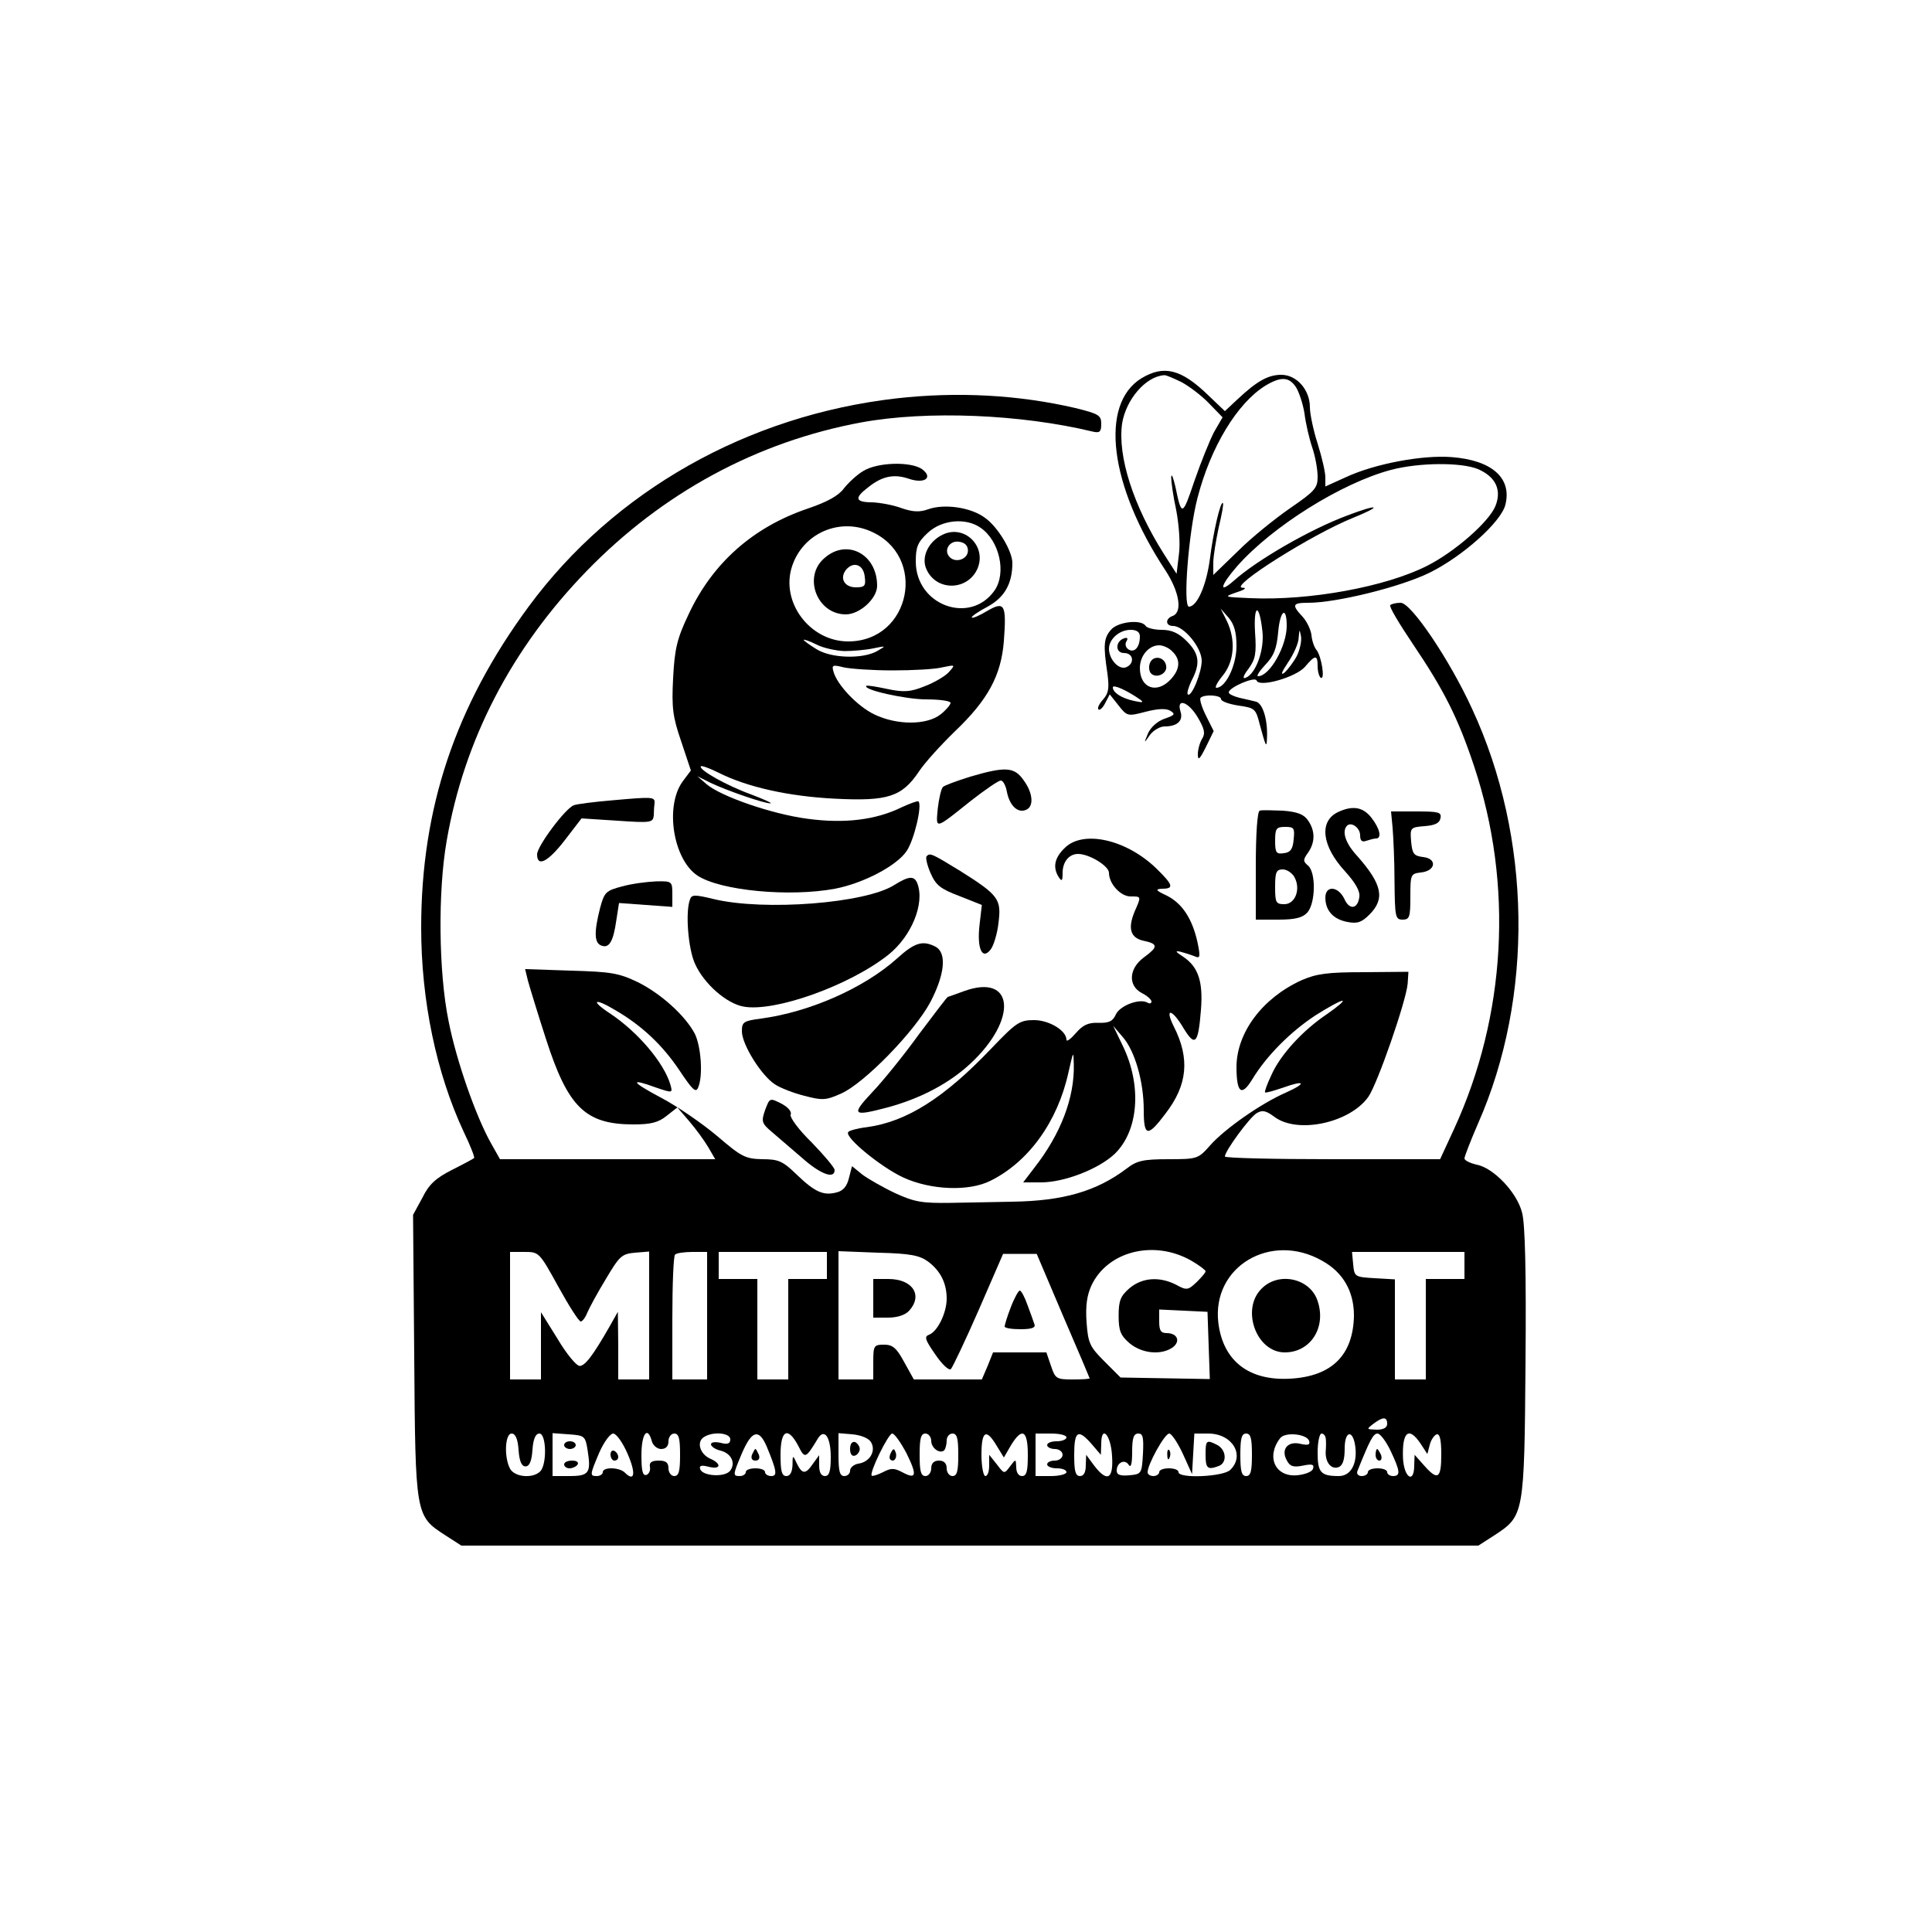 <?xml version="1.0" standalone="no"?>
<!DOCTYPE svg PUBLIC "-//W3C//DTD SVG 20010904//EN"
 "http://www.w3.org/TR/2001/REC-SVG-20010904/DTD/svg10.dtd">
<svg version="1.0" xmlns="http://www.w3.org/2000/svg"
 width="500pt" height="500pt" viewBox="0 0 500 500"
 preserveAspectRatio="xMidYMid meet">

<g transform="translate(0,500) scale(0.1,-0.1)"
fill="#000000" stroke="none">
<path d="M2954 4021 c-109 -67 -83 -277 62 -497 36 -55 45 -108 19 -118 -20
-7 -19 -26 1 -26 28 0 74 -56 74 -90 0 -31 -27 -96 -36 -87 -3 3 2 19 10 36
23 44 20 69 -13 102 -21 21 -39 29 -65 29 -19 0 -38 5 -41 10 -11 18 -71 11
-89 -9 -20 -22 -21 -41 -10 -114 5 -38 3 -51 -11 -67 -10 -11 -16 -23 -12 -26
3 -3 11 4 17 16 l12 23 23 -29 c22 -28 24 -28 70 -16 31 8 52 9 63 3 15 -9 12
-12 -14 -21 -18 -6 -36 -22 -43 -38 -11 -27 -11 -27 5 -4 9 12 26 22 38 22 33
0 49 15 41 39 -11 36 21 25 45 -16 17 -29 20 -41 11 -55 -6 -10 -11 -28 -11
-40 0 -18 5 -13 21 19 l20 41 -20 40 c-11 22 -17 42 -14 46 10 10 53 7 53 -3
0 -6 20 -13 45 -17 42 -6 45 -8 55 -48 16 -59 18 -64 19 -35 2 47 -11 88 -28
93 -9 2 -28 7 -43 10 -16 4 -28 10 -28 14 0 13 68 42 72 31 6 -19 101 8 125
35 27 32 33 32 33 2 0 -14 4 -27 8 -30 12 -7 2 56 -11 72 -6 7 -12 25 -13 39
-2 14 -12 35 -23 47 -29 31 -26 36 15 36 73 0 239 41 314 78 85 42 185 131
196 176 17 69 -35 115 -139 123 -75 6 -199 -17 -274 -52 l-53 -24 0 24 c0 13
-9 52 -20 87 -11 34 -20 77 -20 94 0 45 -34 84 -74 84 -34 0 -63 -16 -114 -64
l-32 -30 -43 41 c-70 68 -115 79 -173 44z m104 -10 c20 -11 52 -35 71 -55 l35
-36 -22 -38 c-11 -21 -34 -78 -51 -127 -31 -92 -33 -92 -49 -15 -6 25 -10 36
-11 25 0 -11 5 -49 13 -85 7 -37 11 -87 7 -115 l-6 -50 -32 50 c-80 126 -121
254 -109 339 10 62 61 122 109 125 4 1 24 -8 45 -18z m296 -13 c8 -13 18 -43
22 -68 3 -25 12 -64 20 -88 8 -23 14 -57 14 -76 0 -29 -7 -37 -71 -81 -39 -27
-100 -76 -135 -111 l-64 -62 0 32 c0 17 7 58 14 91 8 33 13 61 11 63 -6 7 -25
-74 -34 -146 -9 -67 -33 -122 -54 -122 -16 0 -1 193 22 281 34 132 103 246
176 291 40 24 61 23 79 -4z m471 -212 c46 -20 62 -54 45 -96 -17 -41 -105
-118 -176 -154 -108 -55 -306 -91 -459 -84 -68 3 -69 3 -35 15 22 7 28 12 15
12 -35 2 180 138 287 181 79 32 66 37 -15 6 -97 -36 -235 -116 -294 -169 -41
-36 -34 -11 9 38 91 103 270 215 398 249 72 19 181 20 225 2z m-558 -419 c6
-48 -17 -111 -43 -121 -9 -4 -7 5 7 23 18 25 21 39 17 95 -4 73 11 76 19 3z
m-67 -39 c0 -50 -28 -108 -52 -108 -5 0 2 14 16 31 30 36 35 92 11 142 l-16
32 21 -24 c14 -17 20 -37 20 -73z m130 52 c0 -52 -44 -130 -74 -130 -5 0 3 13
19 30 22 23 29 41 33 85 5 56 22 68 22 15z m-380 -27 c0 -28 -14 -43 -29 -34
-8 5 -10 14 -6 21 5 8 3 11 -6 8 -23 -8 -23 -38 0 -38 25 0 28 -28 5 -37 -19
-7 -44 21 -44 48 0 25 27 49 56 49 16 0 24 -6 24 -17z m406 -51 c-8 -15 -23
-35 -32 -43 -11 -8 -7 2 9 26 15 22 28 51 28 65 2 22 2 23 6 3 2 -12 -3 -35
-11 -51z m-322 12 c22 -21 20 -46 -4 -72 -36 -39 -80 -23 -80 29 0 32 23 59
50 59 10 0 26 -7 34 -16z m-84 -124 c11 -8 8 -9 -15 -4 -33 7 -55 22 -55 35 0
9 37 -8 70 -31z"/>
<path d="M2976 3284 c-4 -10 -2 -22 3 -27 14 -14 43 0 39 20 -4 24 -34 28 -42
7z"/>
<path d="M2320 3969 c-385 -44 -731 -239 -952 -539 -190 -258 -278 -522 -278
-831 0 -188 39 -376 110 -528 17 -35 29 -66 27 -68 -2 -2 -28 -16 -58 -31 -41
-21 -59 -37 -76 -72 l-24 -44 3 -366 c3 -413 3 -413 80 -463 l42 -27 1316 0
1316 0 42 27 c76 50 77 52 80 446 2 236 -1 361 -9 389 -13 52 -74 116 -118
124 -17 4 -31 11 -31 16 0 5 16 46 35 90 145 328 139 741 -15 1073 -58 127
-158 275 -185 275 -12 0 -24 -3 -27 -6 -4 -3 23 -48 58 -100 81 -120 117 -191
159 -317 102 -306 83 -646 -52 -939 l-36 -78 -279 0 c-153 0 -278 3 -278 7 0
14 63 100 82 112 15 9 24 7 47 -10 60 -44 194 -15 242 52 24 34 98 248 102
293 l2 31 -115 -1 c-95 0 -123 -4 -162 -21 -101 -46 -167 -135 -168 -223 0
-69 13 -79 41 -33 37 61 99 123 163 165 33 21 64 38 70 38 6 0 -12 -15 -39
-34 -63 -42 -122 -106 -145 -159 -11 -23 -18 -43 -16 -44 2 -2 22 4 46 12 58
21 63 12 7 -13 -64 -28 -158 -94 -195 -136 -31 -35 -33 -36 -108 -36 -66 0
-82 -4 -108 -24 -78 -59 -164 -84 -296 -86 -41 -1 -113 -2 -160 -3 -73 -1 -93
2 -143 25 -32 15 -70 37 -85 48 l-27 22 -8 -31 c-5 -21 -15 -33 -32 -37 -34
-9 -56 1 -103 46 -36 35 -47 40 -89 40 -44 1 -54 6 -117 60 -38 32 -103 77
-145 99 -79 42 -83 52 -12 26 42 -14 42 -14 36 8 -17 57 -84 136 -156 184 -52
34 -42 42 13 9 69 -40 123 -91 167 -157 34 -51 42 -58 48 -43 13 31 7 107 -9
139 -25 47 -87 103 -147 133 -50 24 -70 27 -174 30 l-118 4 7 -29 c4 -15 25
-84 47 -152 57 -177 102 -221 227 -221 44 0 64 5 85 22 l28 22 31 -36 c17 -20
39 -50 49 -67 l18 -31 -279 0 -278 0 -22 39 c-40 70 -91 216 -111 318 -26 126
-28 336 -5 467 45 261 168 498 362 698 197 203 441 335 712 385 170 31 412 21
598 -24 18 -4 22 -1 22 20 0 22 -6 26 -67 41 -146 34 -304 43 -463 25z m762
-2231 c21 -12 38 -25 38 -28 0 -4 -11 -16 -23 -28 -22 -21 -26 -22 -53 -7 -43
22 -88 19 -121 -9 -23 -20 -28 -32 -28 -71 0 -39 5 -51 28 -71 32 -27 82 -32
112 -11 21 16 12 37 -16 37 -15 0 -19 7 -19 30 l0 31 63 -3 62 -3 3 -87 3 -87
-115 2 -116 2 -42 42 c-38 38 -42 47 -46 101 -3 43 1 70 13 96 42 88 161 118
257 64z m340 -1 c54 -30 82 -79 82 -142 -2 -102 -57 -157 -165 -163 -107 -6
-174 46 -186 145 -17 145 136 236 269 160z m-1977 -67 c27 -49 53 -90 58 -90
4 0 12 10 17 23 5 12 26 51 48 87 35 59 41 65 75 68 l37 3 0 -165 0 -166 -40
0 -40 0 0 88 -1 87 -22 -39 c-43 -75 -63 -101 -77 -101 -8 0 -34 31 -57 70
l-43 69 0 -87 0 -87 -40 0 -40 0 0 165 0 165 38 0 c37 0 38 -1 87 -90z m385
-75 l0 -165 -45 0 -45 0 0 158 c0 87 3 162 7 165 3 4 24 7 45 7 l38 0 0 -165z
m310 130 l0 -35 -50 0 -50 0 0 -130 0 -130 -40 0 -40 0 0 130 0 130 -50 0 -50
0 0 35 0 35 140 0 140 0 0 -35z m262 10 c32 -24 48 -56 48 -96 0 -36 -23 -84
-45 -93 -14 -5 -11 -13 16 -52 17 -25 35 -42 40 -37 4 4 37 73 72 153 l63 145
43 0 44 0 68 -160 c38 -88 69 -161 69 -162 0 -2 -20 -3 -44 -3 -42 0 -45 2
-56 35 l-12 35 -69 0 -69 0 -14 -35 -15 -35 -88 0 -88 0 -25 45 c-20 37 -30
45 -52 45 -26 0 -28 -2 -28 -45 l0 -45 -45 0 -45 0 0 166 0 166 103 -4 c83 -2
107 -7 129 -23z m1388 -10 l0 -35 -50 0 -50 0 0 -130 0 -130 -40 0 -40 0 0
129 0 130 -52 3 c-52 3 -53 4 -56 36 l-3 32 145 0 146 0 0 -35z m-200 -410 c0
-10 -10 -15 -27 -15 -27 1 -27 1 -9 15 25 19 36 19 36 0z m-2248 -67 c2 -30 8
-43 18 -43 10 0 16 13 18 43 2 28 8 42 18 42 18 0 20 -80 2 -98 -19 -19 -66
-15 -78 7 -16 30 -13 91 4 91 10 0 16 -14 18 -42z m179 -3 c9 -57 3 -65 -47
-65 l-44 0 0 56 0 55 42 -3 c41 -3 43 -4 49 -43z m103 -7 c22 -50 19 -75 -7
-49 -14 14 -57 15 -57 1 0 -5 -7 -10 -15 -10 -19 0 -19 2 6 61 12 27 28 49 36
49 8 0 25 -24 37 -52z m63 32 c3 -11 14 -20 24 -20 12 0 19 7 19 20 0 11 7 20
15 20 12 0 15 -13 15 -55 0 -42 -3 -55 -15 -55 -8 0 -15 9 -15 20 0 15 -7 20
-25 20 -19 0 -25 -5 -23 -16 2 -10 -3 -19 -9 -21 -10 -3 -13 11 -13 51 0 56
16 77 27 36z m203 5 c0 -11 -7 -14 -25 -9 -14 3 -25 2 -25 -4 0 -5 11 -13 24
-16 29 -7 41 -33 25 -53 -15 -17 -71 -13 -77 5 -3 9 3 11 22 6 32 -8 34 8 4
21 -27 12 -36 44 -16 56 23 15 68 11 68 -6z m94 -18 c27 -65 28 -77 12 -77 -9
0 -16 5 -16 10 0 6 -11 10 -25 10 -14 0 -25 -4 -25 -10 0 -5 -7 -10 -15 -10
-19 0 -19 2 6 61 25 57 43 62 63 16z m82 1 c17 -34 19 -33 50 18 17 29 34 6
34 -47 0 -37 -4 -49 -15 -49 -10 0 -15 10 -15 27 l0 27 -16 -22 c-19 -28 -28
-28 -42 1 -10 22 -11 22 -11 -5 -1 -18 -6 -28 -16 -28 -12 0 -15 13 -15 55 0
65 19 74 46 23z m188 10 c14 -23 -3 -52 -33 -56 -11 -2 -21 -10 -21 -18 0 -8
-7 -14 -15 -14 -12 0 -15 13 -15 56 l0 55 36 -3 c22 -2 42 -10 48 -20z m92
-29 c28 -57 26 -69 -11 -49 -21 11 -29 11 -50 0 -14 -7 -27 -11 -29 -9 -7 7
43 109 53 109 6 0 22 -23 37 -51z m64 32 c0 -19 23 -35 34 -24 3 4 6 15 6 25
0 10 7 18 15 18 12 0 15 -13 15 -55 0 -42 -3 -55 -15 -55 -8 0 -15 9 -15 20 0
13 -7 20 -20 20 -13 0 -20 -7 -20 -20 0 -11 -7 -20 -15 -20 -12 0 -15 13 -15
55 0 42 3 55 15 55 8 0 15 -9 15 -19z m169 -12 l19 -31 18 31 c29 48 44 40 44
-24 0 -42 -3 -55 -15 -55 -9 0 -15 9 -15 23 -1 22 -1 22 -16 2 -15 -20 -15
-20 -34 5 l-20 25 0 -27 c0 -16 -4 -28 -10 -28 -5 0 -10 25 -10 55 0 62 12 69
39 24z m181 21 c0 -5 -11 -10 -25 -10 -14 0 -25 -4 -25 -10 0 -5 9 -10 20 -10
11 0 20 -7 20 -15 0 -8 -9 -15 -20 -15 -11 0 -20 -4 -20 -10 0 -5 11 -10 25
-10 14 0 25 -4 25 -10 0 -5 -18 -10 -40 -10 l-40 0 0 55 0 55 40 0 c22 0 40
-4 40 -10z m65 -17 l24 -28 1 28 c0 51 25 24 28 -31 4 -61 -13 -69 -47 -24
l-20 27 -1 -27 c0 -18 -5 -28 -15 -28 -12 0 -15 13 -15 55 0 62 10 68 45 28z
m133 -25 c-3 -52 -4 -53 -35 -56 -24 -2 -33 1 -33 12 0 21 21 31 31 15 6 -9 9
3 9 34 0 36 4 47 16 47 12 0 14 -10 12 -52z m103 0 l24 -53 3 53 3 52 36 0
c62 0 96 -56 57 -94 -18 -18 -134 -23 -134 -6 0 6 -11 10 -25 10 -14 0 -25 -4
-25 -10 0 -5 -7 -10 -15 -10 -8 0 -15 4 -15 10 0 20 44 100 56 100 6 0 22 -24
35 -52z m179 -3 c0 -42 -3 -55 -15 -55 -12 0 -15 13 -15 55 0 42 3 55 15 55
12 0 15 -13 15 -55z m148 36 c3 -10 -2 -12 -21 -8 -33 9 -53 -13 -37 -42 8
-16 17 -19 42 -14 24 5 30 3 26 -8 -2 -8 -21 -15 -41 -17 -57 -5 -81 48 -44
96 13 17 69 11 75 -7z m43 7 c1 -7 1 -22 0 -33 -2 -29 14 -49 33 -42 11 4 16
19 16 48 0 49 23 50 28 1 4 -42 -13 -72 -43 -72 -47 0 -55 9 -55 61 0 27 5 49
10 49 6 0 10 -6 11 -12z m168 -33 c25 -53 26 -65 6 -65 -8 0 -15 5 -15 10 0 6
-11 10 -25 10 -14 0 -25 -4 -25 -10 0 -5 -7 -10 -16 -10 -9 0 -14 6 -11 13 32
80 41 97 52 97 7 0 22 -20 34 -45z m78 18 l17 -26 6 23 c3 13 11 25 18 28 8 2
12 -13 12 -52 0 -63 -9 -69 -45 -28 l-24 27 -1 -27 c0 -49 -26 -33 -29 17 -3
70 15 85 46 38z"/>
<path d="M3265 1665 c-54 -53 -14 -165 60 -165 67 0 108 65 85 133 -19 59
-101 77 -145 32z"/>
<path d="M2260 1640 l0 -50 38 0 c25 0 45 7 55 18 36 40 9 82 -54 82 l-39 0 0
-50z"/>
<path d="M2616 1617 c-9 -23 -16 -46 -16 -50 0 -4 18 -7 41 -7 29 0 40 4 36
13 -2 6 -10 29 -18 50 -7 20 -16 37 -20 37 -3 0 -14 -19 -23 -43z"/>
<path d="M1460 1260 c0 -5 7 -10 15 -10 8 0 15 5 15 10 0 6 -7 10 -15 10 -8 0
-15 -4 -15 -10z"/>
<path d="M1460 1210 c0 -5 6 -10 14 -10 8 0 18 5 21 10 3 6 -3 10 -14 10 -12
0 -21 -4 -21 -10z"/>
<path d="M1580 1236 c0 -9 5 -16 10 -16 6 0 10 4 10 9 0 6 -4 13 -10 16 -5 3
-10 -1 -10 -9z"/>
<path d="M1946 1235 c-3 -9 0 -15 9 -15 9 0 12 6 9 15 -4 8 -7 15 -9 15 -2 0
-5 -7 -9 -15z"/>
<path d="M2200 1250 c0 -13 5 -20 13 -17 6 2 12 10 12 17 0 7 -6 15 -12 18 -8
2 -13 -5 -13 -18z"/>
<path d="M2306 1241 c-4 -7 -5 -15 -2 -18 9 -9 19 4 14 18 -4 11 -6 11 -12 0z"/>
<path d="M3120 1235 c0 -35 5 -40 34 -29 22 8 20 41 -3 54 -29 15 -31 13 -31
-25z"/>
<path d="M3021 1234 c0 -11 3 -14 6 -6 3 7 2 16 -1 19 -3 4 -6 -2 -5 -13z"/>
<path d="M3560 1235 c0 -8 4 -15 10 -15 5 0 7 7 4 15 -4 8 -8 15 -10 15 -2 0
-4 -7 -4 -15z"/>
<path d="M2234 3781 c-17 -10 -39 -31 -50 -45 -14 -19 -43 -35 -93 -52 -142
-48 -247 -141 -309 -274 -30 -63 -36 -89 -40 -165 -4 -77 -1 -100 21 -164 l25
-75 -21 -28 c-47 -64 -25 -202 38 -244 59 -39 238 -56 356 -34 73 14 159 59
185 97 20 29 41 119 31 129 -2 2 -21 -5 -43 -15 -67 -33 -148 -43 -244 -30
-92 12 -225 58 -262 90 l-23 20 34 -17 c42 -20 140 -54 155 -53 6 0 -16 10
-50 23 -64 23 -138 65 -130 73 2 2 22 -5 44 -16 75 -38 183 -62 303 -68 137
-7 173 5 217 70 15 23 57 69 93 104 86 82 120 145 127 234 7 95 2 104 -43 78
-20 -12 -38 -20 -40 -17 -2 2 16 15 41 28 44 24 64 60 64 113 0 31 -38 94 -71
117 -36 27 -105 37 -147 22 -22 -8 -40 -7 -69 3 -21 8 -55 14 -75 15 -45 0
-48 11 -11 39 36 29 67 35 105 22 41 -14 64 3 34 25 -29 20 -115 18 -152 -5z
m304 -147 c49 -34 67 -117 36 -162 -63 -90 -204 -39 -204 75 0 37 5 50 31 74
36 34 99 40 137 13z m-287 -8 c151 -63 107 -286 -56 -286 -99 0 -176 102 -145
195 28 84 120 125 201 91z m-66 -311 c22 0 56 3 75 7 34 7 34 7 10 -7 -37 -21
-119 -19 -157 5 -18 11 -33 22 -33 24 0 2 15 -3 33 -12 17 -9 50 -16 72 -17z
m125 -50 c52 0 110 3 129 8 34 7 34 7 16 -13 -9 -10 -38 -27 -62 -36 -37 -15
-54 -16 -97 -7 -28 6 -52 10 -54 8 -10 -10 102 -35 155 -35 35 0 63 -4 63 -9
0 -5 -12 -19 -26 -30 -36 -28 -113 -28 -171 0 -44 21 -97 77 -106 111 -5 17
-2 18 26 11 18 -4 75 -8 127 -8z"/>
<path d="M2439 3616 c-37 -18 -56 -59 -41 -90 26 -57 107 -55 132 3 24 58 -35
115 -91 87z m66 -41 c0 -22 -31 -33 -47 -17 -17 17 -1 44 24 40 15 -2 23 -10
23 -23z"/>
<path d="M2134 3556 c-57 -48 -20 -146 55 -146 36 0 81 41 81 74 0 82 -78 123
-136 72z m104 -49 c3 -23 0 -27 -23 -27 -30 0 -43 24 -25 46 19 22 45 13 48
-19z"/>
<path d="M2511 2990 c-35 -11 -68 -23 -71 -27 -4 -4 -10 -29 -13 -55 -5 -55
-9 -56 85 19 37 29 72 53 78 53 6 0 13 -13 16 -30 7 -35 28 -55 49 -46 21 8
19 43 -6 77 -24 34 -46 36 -138 9z"/>
<path d="M1587 2929 c-49 -4 -95 -10 -102 -13 -22 -8 -95 -106 -95 -127 0 -34
28 -20 72 37 l43 56 93 -6 c87 -6 92 -5 94 14 0 11 1 25 2 32 1 16 -6 16 -107
7z"/>
<path d="M3260 2902 c-6 -2 -10 -60 -10 -143 l0 -139 58 0 c44 0 63 5 75 18
22 24 23 105 2 122 -13 11 -13 15 0 33 19 27 19 57 0 84 -11 16 -28 22 -65 25
-28 1 -55 2 -60 0z m88 -74 c-2 -25 -8 -34 -25 -36 -20 -3 -23 1 -23 32 0 32
3 36 26 36 23 0 25 -3 22 -32z m2 -98 c17 -31 2 -70 -26 -70 -22 0 -24 4 -24
45 0 38 3 45 20 45 10 0 24 -9 30 -20z"/>
<path d="M3462 2898 c-49 -24 -41 -88 19 -153 27 -30 39 -51 37 -66 -4 -32
-26 -35 -39 -5 -16 33 -49 35 -49 3 0 -33 20 -56 57 -63 26 -5 37 -1 57 19 41
41 33 78 -30 150 -32 34 -42 65 -28 80 11 11 34 -5 34 -25 0 -14 5 -18 16 -14
9 3 20 6 25 6 16 0 10 26 -12 54 -22 28 -49 32 -87 14z"/>
<path d="M3604 2858 c2 -24 5 -87 5 -140 1 -91 2 -98 21 -98 18 0 20 7 20 59
0 58 1 60 27 63 39 4 43 36 6 40 -24 3 -28 8 -31 40 -3 36 -2 37 35 40 27 2
39 8 41 21 3 15 -5 17 -62 17 l-66 0 4 -42z"/>
<path d="M2755 2805 c-26 -25 -31 -50 -15 -75 8 -12 10 -10 10 11 0 29 17 49
40 49 29 0 80 -31 80 -49 0 -28 30 -61 56 -61 28 0 28 1 10 -40 -18 -44 -10
-68 25 -75 37 -8 36 -16 -1 -43 -39 -29 -41 -73 -5 -92 14 -7 25 -17 25 -22 0
-5 -5 -6 -10 -3 -20 12 -71 -7 -82 -30 -8 -18 -18 -23 -45 -22 -27 1 -41 -6
-59 -27 -13 -15 -24 -23 -24 -17 0 24 -45 51 -84 51 -37 0 -46 -6 -111 -74
-122 -128 -219 -189 -321 -203 -25 -3 -47 -9 -49 -13 -9 -14 86 -91 142 -117
71 -33 170 -37 226 -9 99 49 174 153 202 280 13 57 13 58 14 21 2 -86 -34
-180 -102 -267 l-29 -38 46 0 c60 0 148 34 190 73 63 60 72 178 21 282 l-24
50 24 -28 c32 -36 55 -116 55 -190 0 -69 10 -71 57 -8 56 73 63 141 21 224
-25 50 -5 47 25 -4 30 -49 38 -41 45 47 6 74 -7 112 -46 138 -20 13 -22 16 -7
13 11 -3 27 -8 37 -12 14 -6 15 -2 7 37 -14 62 -40 100 -79 120 -30 14 -31 17
-12 18 31 0 28 10 -15 52 -78 76 -191 101 -238 53z"/>
<path d="M2398 2784 c-3 -3 1 -22 10 -43 14 -32 25 -41 75 -60 l58 -23 -6 -52
c-7 -61 7 -92 29 -63 7 9 17 40 20 68 8 62 1 72 -99 135 -75 46 -78 47 -87 38z"/>
<path d="M2315 2710 c-74 -48 -337 -68 -467 -37 -49 12 -58 12 -62 0 -13 -32
-5 -130 13 -168 23 -51 81 -102 125 -110 80 -15 274 54 375 134 60 48 95 133
75 185 -8 20 -22 19 -59 -4z"/>
<path d="M1610 2706 c-42 -11 -46 -15 -57 -56 -16 -63 -15 -90 3 -97 20 -8 31
9 39 65 l7 45 69 -5 69 -5 0 33 c0 33 -1 34 -42 33 -24 -1 -63 -6 -88 -13z"/>
<path d="M2321 2519 c-85 -76 -225 -138 -351 -155 -46 -6 -50 -9 -50 -33 0
-34 50 -114 85 -137 15 -10 49 -23 77 -30 46 -12 55 -12 95 6 59 26 190 160
231 237 37 71 43 127 13 143 -33 17 -54 11 -100 -31z"/>
<path d="M2495 2435 c-22 -8 -41 -15 -42 -15 -2 0 -35 -44 -75 -97 -39 -54
-94 -122 -121 -150 -55 -59 -51 -63 40 -39 85 23 159 62 214 113 124 115 114
235 -16 188z"/>
<path d="M1980 2127 c-10 -29 -9 -34 17 -56 15 -13 50 -43 78 -67 47 -42 85
-57 85 -32 0 6 -27 38 -59 71 -34 33 -57 65 -55 72 4 8 -7 20 -24 29 -30 15
-30 15 -42 -17z"/>
</g>
</svg>
